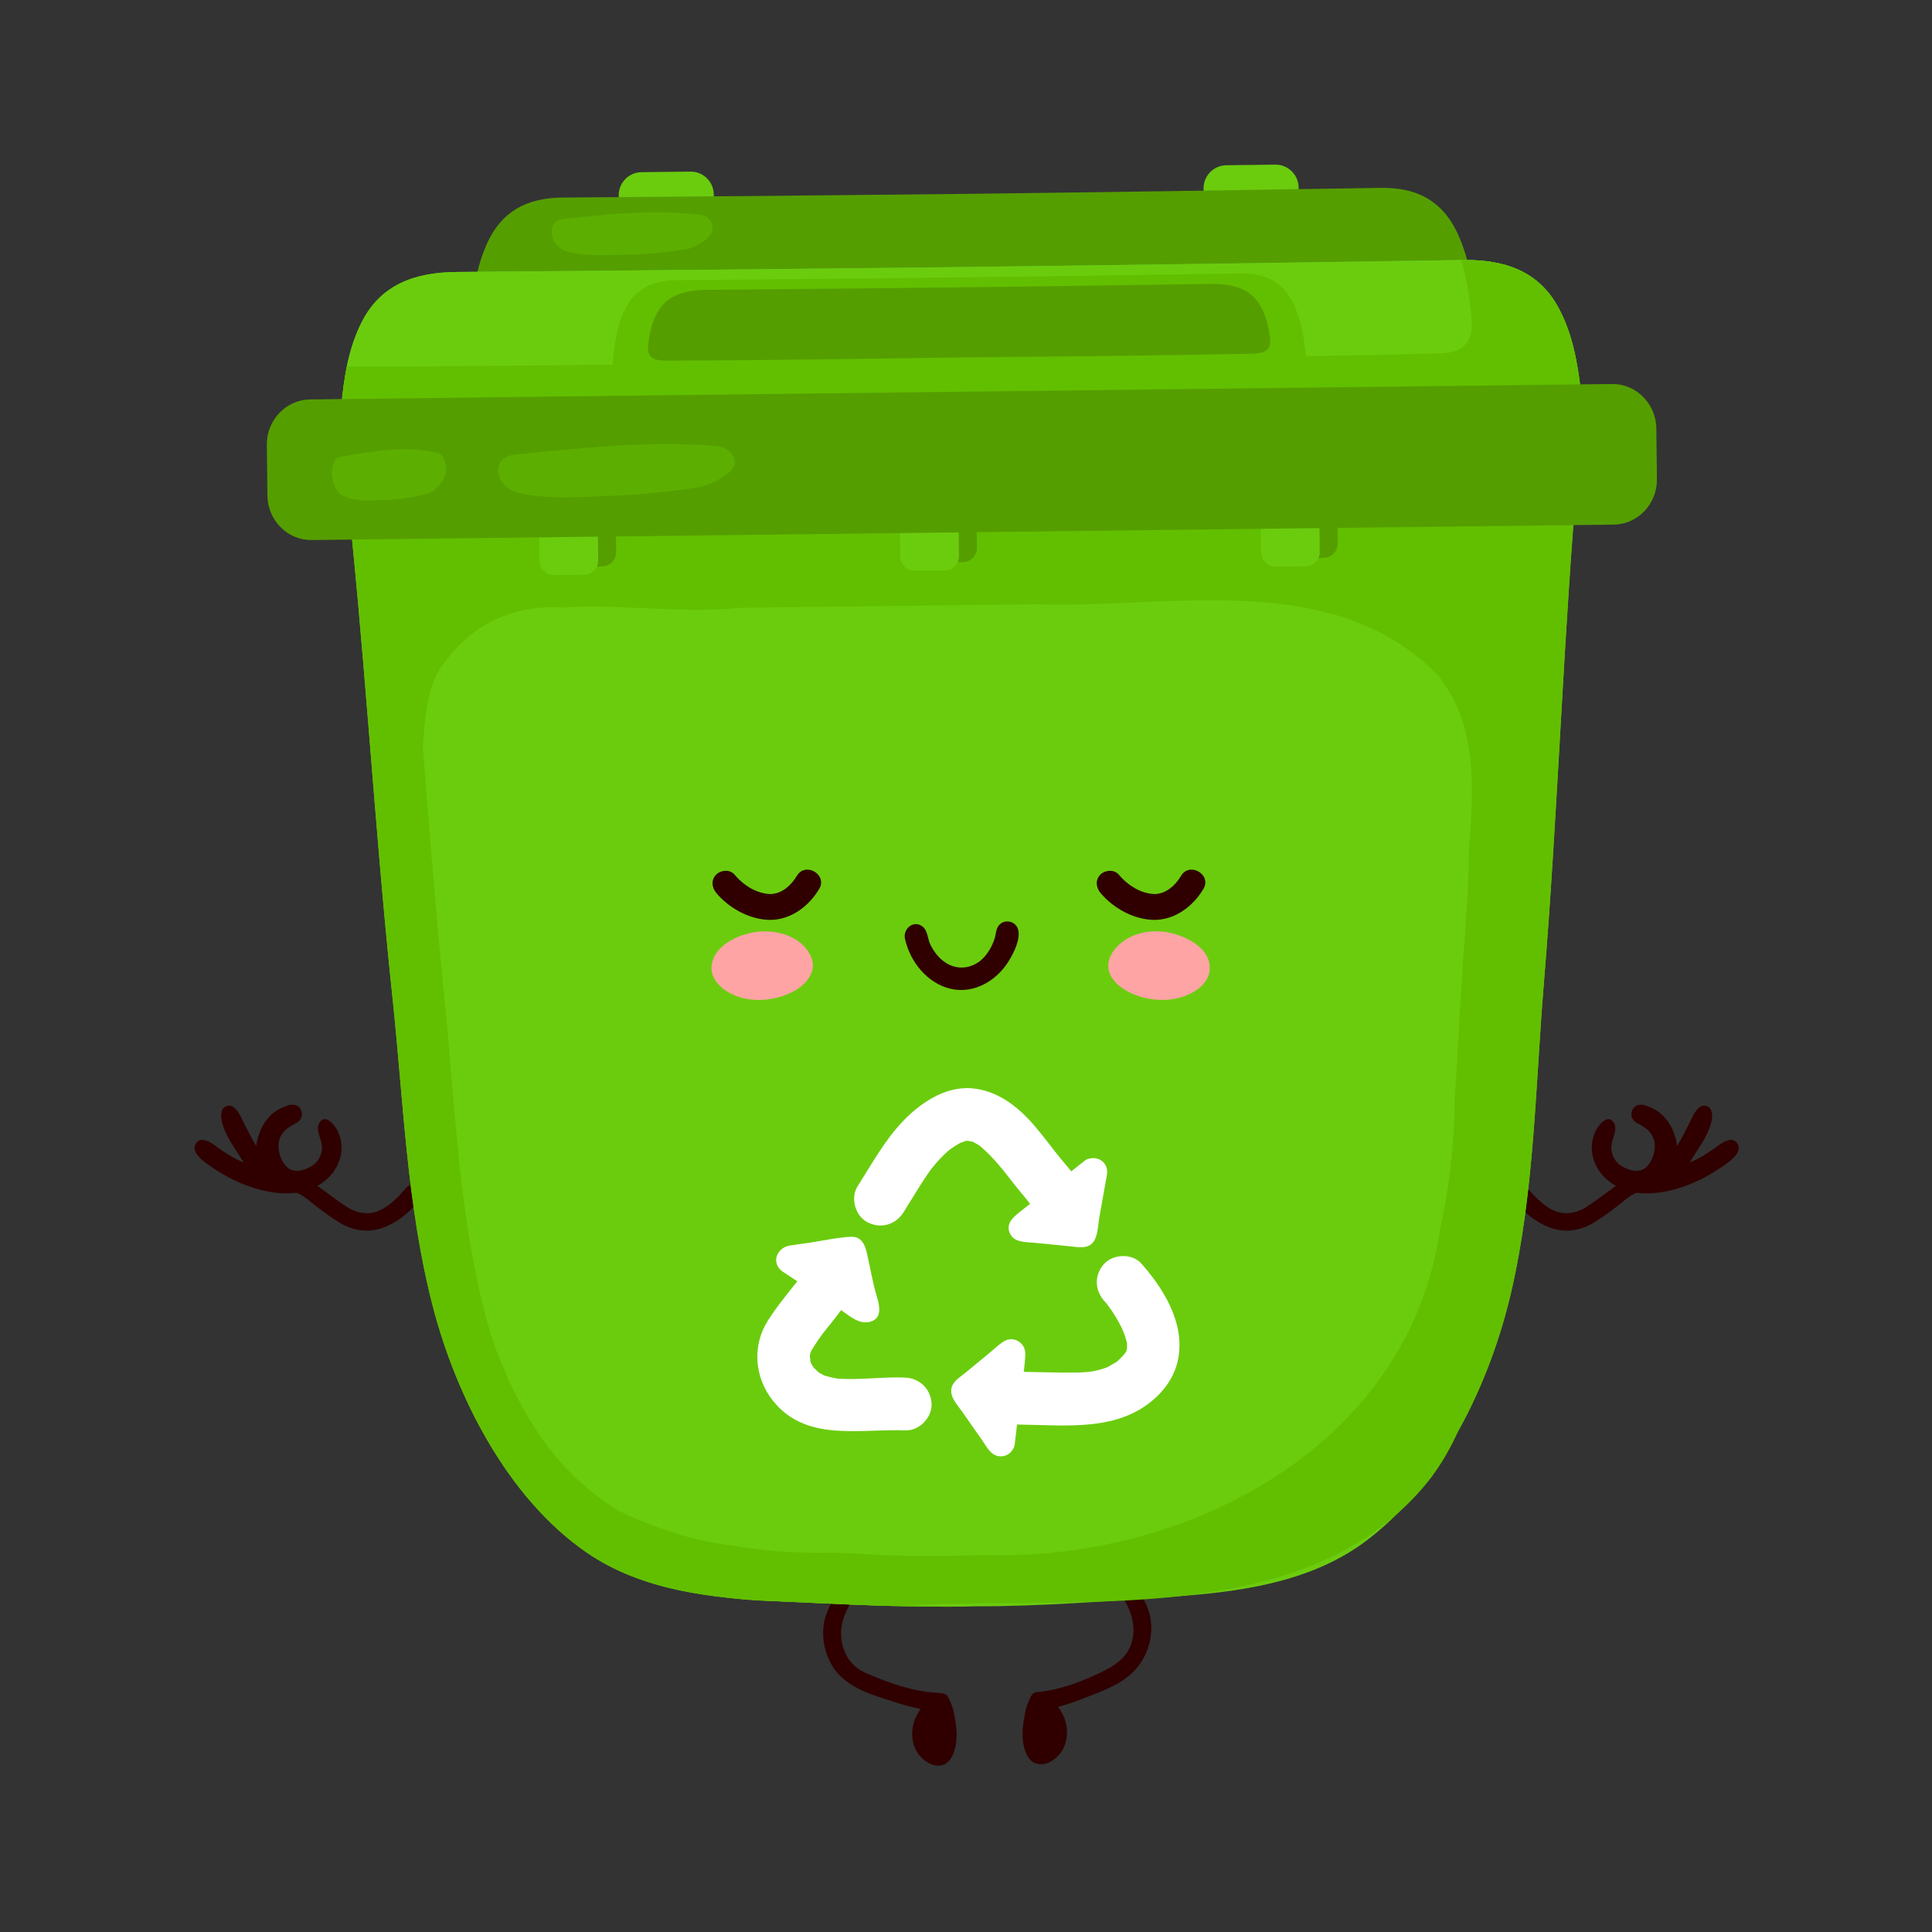 <svg xmlns="http://www.w3.org/2000/svg" xmlns:xlink="http://www.w3.org/1999/xlink" width="500" zoomAndPan="magnify" viewBox="0 0 375 375" height="500" preserveAspectRatio="xMidYMid meet" version="1.0"><rect x="0" y="0" width="375" height="375" fill="#333333" stroke="none"/><defs><clipPath id="c9b482b75d"><path d="M 177 328.664 L 185.727 328.664 L 185.727 342.715 L 177 342.715 Z M 177 328.664 " clip-rule="nonzero"/></clipPath><clipPath id="60f9fb7024"><path d="M 37.5 214 L 67 214 L 67 232 L 37.5 232 Z M 37.5 214 " clip-rule="nonzero"/></clipPath><clipPath id="5f219ddd8f"><path d="M 308.863 214.367 L 337.496 214.367 L 337.496 231.676 L 308.863 231.676 Z M 308.863 214.367 " clip-rule="nonzero"/></clipPath><clipPath id="0154c32c53"><path d="M 233 31.926 L 253 31.926 L 253 56 L 233 56 Z M 233 31.926 " clip-rule="nonzero"/></clipPath></defs><path fill="#300000" d="M 199.738 330.199 C 200.016 329.133 200.68 328.512 201.816 328.387 C 205.547 327.965 209.109 326.703 212.508 325.152 C 215.355 323.852 218.371 322.402 219.508 319.25 C 220.785 315.695 219.449 311.898 217.16 309.09 L 220.945 308.461 C 221.426 309.367 221.918 310.305 222.387 311.254 C 224.168 314.883 223.672 319.328 221.445 322.711 C 218.691 326.891 213.762 328.25 209.359 330.027 C 207.918 330.609 206.398 330.984 204.824 331.48 C 205.055 331.816 205.23 332.059 205.387 332.312 C 206.199 333.582 206.684 334.91 206.422 336.469 C 206.141 338.152 204.723 339.852 203.32 340.039 C 201.848 340.23 200.32 339.148 199.594 337.414 C 198.578 334.984 199.121 332.59 199.738 330.199 " fill-opacity="1" fill-rule="nonzero"/><path fill="#300000" d="M 206.223 339.691 C 207.277 337.875 207.359 335.531 206.629 333.586 C 206.199 332.445 205.555 331.414 204.699 330.547 C 204.523 330.371 204.336 330.195 204.148 330.027 C 204 329.895 203.848 329.754 203.676 329.652 C 203.621 329.629 203.57 329.602 203.52 329.57 L 203.512 329.566 C 203.082 329.137 202.582 328.836 202.031 328.586 C 201.984 328.566 201.938 328.551 201.895 328.535 C 201.594 328.418 201.27 328.402 200.977 328.492 C 200.656 328.574 200.371 328.773 200.207 329.105 C 199.656 330.113 199.207 331.191 198.988 332.32 C 198.773 333.449 198.582 334.586 198.5 335.73 C 198.41 336.918 198.492 338.113 198.809 339.266 C 199.109 340.34 199.641 341.594 200.695 342.129 C 202.766 343.176 205.195 341.461 206.223 339.691 " fill-opacity="1" fill-rule="nonzero"/><path fill="#300000" d="M 184.414 330.262 C 184.07 329.219 183.363 328.641 182.223 328.59 C 177.266 328.363 172.684 326.699 168.184 324.789 C 166.496 324.074 165.109 322.914 164.25 321.223 C 162.297 317.391 163.465 313.41 165.641 310.348 L 161.82 309.973 C 161.406 310.906 160.973 311.875 160.566 312.855 C 159.176 316.234 159.672 320.23 161.535 323.332 C 164.27 327.891 170.117 329.184 174.805 330.727 C 176.277 331.211 177.82 331.484 179.426 331.875 C 179.219 332.227 179.059 332.48 178.918 332.746 C 178.191 334.062 177.797 335.422 178.16 336.961 C 178.551 338.625 180.074 340.227 181.488 340.316 C 182.969 340.414 184.426 339.234 185.035 337.453 C 185.891 334.965 185.191 332.609 184.414 330.262 " fill-opacity="1" fill-rule="nonzero"/><g clip-path="url(#c9b482b75d)"><path fill="#300000" d="M 177.906 339.926 C 176.863 338.102 176.801 335.754 177.547 333.816 C 177.984 332.68 178.641 331.656 179.504 330.797 C 179.68 330.617 179.867 330.449 180.055 330.281 C 180.207 330.148 180.363 330.008 180.531 329.906 C 180.59 329.887 180.641 329.855 180.688 329.828 L 180.695 329.82 C 181.133 329.398 181.633 329.098 182.188 328.855 C 182.23 328.836 182.277 328.82 182.324 328.805 C 182.625 328.691 182.949 328.68 183.242 328.766 C 183.562 328.855 183.844 329.055 184.008 329.387 C 184.547 330.398 184.988 331.484 185.195 332.617 C 185.406 333.746 185.586 334.883 185.66 336.027 C 185.742 337.215 185.648 338.41 185.32 339.559 C 185.016 340.633 184.473 341.883 183.414 342.406 C 181.336 343.438 178.922 341.703 177.906 339.926 " fill-opacity="1" fill-rule="nonzero"/></g><g clip-path="url(#60f9fb7024)"><path fill="#300000" d="M 61.008 230.48 C 62.418 229.816 63.676 228.852 64.625 227.586 C 65.574 226.32 66.191 224.809 66.277 223.223 C 66.363 221.691 65.969 220.047 65.102 218.773 C 64.375 217.699 62.891 216.336 61.965 218.004 C 61.703 218.473 61.676 219.039 61.773 219.562 C 62.027 220.93 62.695 221.992 62.441 223.449 C 62.227 224.691 61.484 225.793 60.375 226.41 C 59.727 226.77 59.098 227.023 58.5 227.152 C 57.902 227.281 57.336 227.289 56.816 227.152 C 55.074 226.699 54.133 224.297 54.062 222.691 C 53.969 220.379 55.305 219.09 57.258 218.133 C 58.352 217.594 58.91 216.664 58.426 215.473 C 58.363 215.309 58.277 215.168 58.18 215.043 C 57.676 214.414 56.754 214.258 55.703 214.617 C 55.086 214.828 54.52 215.082 54.004 215.375 C 51.492 216.812 50.086 219.641 49.727 222.453 C 48.672 220.598 47.691 218.766 46.793 216.836 C 46.32 215.82 45.242 214.148 43.875 214.727 C 42.727 215.207 42.832 216.797 43.078 217.781 C 43.688 220.23 45.168 222.285 46.504 224.375 C 46.637 224.582 46.766 224.789 46.891 224.996 C 47.02 225.203 47.148 225.41 47.273 225.617 C 47.086 225.547 46.898 225.473 46.719 225.395 C 46.539 225.312 46.359 225.227 46.184 225.141 C 44.824 224.484 43.676 223.742 42.445 222.859 C 41.555 222.219 40.512 221.359 39.371 221.258 C 38.305 221.164 37.512 222.312 37.828 223.309 C 38.203 224.488 39.664 225.551 40.629 226.219 C 42.66 227.637 44.832 228.883 47.129 229.809 C 50.043 230.984 53.273 231.777 56.43 231.613 C 58 231.531 59.582 231.156 61.008 230.48 " fill-opacity="1" fill-rule="nonzero"/></g><path fill="#300000" d="M 80.191 229.551 C 79.008 230.082 78.172 231.414 77.254 232.301 C 75.922 233.594 74.352 234.945 72.492 235.348 C 70.656 235.746 68.77 235.23 67.227 234.207 C 65.305 232.934 63.477 231.512 61.461 230.047 C 59.762 230.66 58.008 230.941 56.148 230.977 C 56.691 231.152 57.227 231.344 57.75 231.578 C 59.18 232.223 60.297 233.312 61.52 234.254 C 62.906 235.316 64.332 236.332 65.812 237.258 C 68.145 238.711 70.871 239.277 73.551 238.547 C 76.191 237.824 78.723 236.012 80.535 233.988 C 80.809 233.688 81.066 233.375 81.309 233.047 C 81.703 232.52 82.066 231.938 82.156 231.281 C 82.297 230.27 81.637 229.309 80.555 229.445 C 80.43 229.461 80.309 229.5 80.191 229.551 " fill-opacity="1" fill-rule="nonzero"/><g clip-path="url(#5f219ddd8f)"><path fill="#300000" d="M 314.246 230.48 C 312.836 229.816 311.578 228.852 310.629 227.586 C 309.68 226.32 309.062 224.809 308.977 223.223 C 308.891 221.691 309.285 220.047 310.152 218.773 C 310.879 217.699 312.363 216.336 313.289 218.004 C 313.551 218.473 313.582 219.039 313.48 219.562 C 313.227 220.93 312.559 221.992 312.812 223.449 C 313.027 224.691 313.77 225.793 314.879 226.41 C 315.527 226.77 316.156 227.023 316.754 227.152 C 317.355 227.281 317.922 227.289 318.438 227.152 C 320.18 226.699 321.125 224.297 321.191 222.691 C 321.285 220.379 319.949 219.09 317.996 218.133 C 316.902 217.594 316.344 216.664 316.828 215.473 C 316.891 215.309 316.977 215.168 317.078 215.043 C 317.578 214.414 318.504 214.258 319.551 214.617 C 320.168 214.828 320.734 215.082 321.25 215.375 C 323.762 216.812 325.168 219.641 325.527 222.453 C 326.582 220.598 327.562 218.766 328.461 216.836 C 328.934 215.82 330.012 214.148 331.379 214.727 C 332.527 215.207 332.422 216.797 332.176 217.781 C 331.57 220.23 330.086 222.285 328.75 224.375 C 328.617 224.582 328.492 224.789 328.363 224.996 C 328.234 225.203 328.105 225.41 327.98 225.617 C 328.172 225.547 328.355 225.473 328.535 225.395 C 328.719 225.312 328.895 225.227 329.074 225.141 C 330.43 224.484 331.578 223.742 332.809 222.859 C 333.699 222.219 334.742 221.359 335.883 221.258 C 336.953 221.164 337.742 222.312 337.426 223.309 C 337.051 224.488 335.59 225.551 334.625 226.219 C 332.594 227.637 330.422 228.883 328.125 229.809 C 325.211 230.984 321.98 231.777 318.824 231.613 C 317.254 231.531 315.672 231.156 314.246 230.48 " fill-opacity="1" fill-rule="nonzero"/></g><path fill="#300000" d="M 295.062 229.551 C 296.25 230.082 297.086 231.414 298 232.301 C 299.332 233.594 300.902 234.945 302.766 235.348 C 304.598 235.746 306.484 235.23 308.027 234.207 C 309.949 232.934 311.777 231.512 313.793 230.047 C 315.492 230.66 317.246 230.941 319.109 230.977 C 318.562 231.152 318.027 231.344 317.504 231.578 C 316.074 232.223 314.957 233.312 313.734 234.254 C 312.348 235.316 310.922 236.332 309.441 237.258 C 307.109 238.711 304.383 239.277 301.707 238.547 C 299.066 237.824 296.531 236.012 294.719 233.988 C 294.445 233.688 294.191 233.375 293.945 233.047 C 293.551 232.52 293.188 231.938 293.098 231.281 C 292.957 230.27 293.621 229.309 294.699 229.445 C 294.828 229.461 294.945 229.5 295.062 229.551 " fill-opacity="1" fill-rule="nonzero"/><path fill="#6bcc0e" d="M 134.023 33.305 L 124.508 33.418 C 122.051 33.445 120.062 35.484 120.094 37.941 L 120.27 52.84 C 120.297 55.301 122.332 57.289 124.793 57.258 L 134.305 57.145 C 136.762 57.117 138.75 55.082 138.719 52.621 L 138.543 37.723 C 138.516 35.266 136.48 33.277 134.023 33.305 " fill-opacity="1" fill-rule="nonzero"/><g clip-path="url(#0154c32c53)"><path fill="#6bcc0e" d="M 247.543 31.957 L 238.027 32.074 C 235.57 32.102 233.582 34.137 233.613 36.594 L 233.789 51.496 C 233.816 53.953 235.852 55.941 238.312 55.914 L 247.824 55.801 C 250.281 55.77 252.27 53.734 252.238 51.277 L 252.062 36.375 C 252.035 33.918 250 31.93 247.543 31.957 " fill-opacity="1" fill-rule="nonzero"/></g><path fill="#559e00" d="M 286.668 61.777 C 286.141 56.285 285.305 50.707 283.121 45.754 C 279.957 38.562 274.527 36.355 267.918 36.465 C 241.5 36.898 215.02 37.289 188.559 37.617 C 162.098 37.918 135.617 38.156 109.195 38.348 C 102.582 38.395 97.207 40.73 94.211 47.996 C 92.148 53 91.445 58.594 91.047 64.098 C 90.848 66.824 90.984 69.801 93.453 70.98 C 94.637 71.547 95.949 71.559 97.227 71.562 C 97.449 71.562 97.668 71.562 97.887 71.562 C 128.242 71.629 158.598 71.078 188.949 70.602 C 219.305 70.359 249.664 70.188 280.008 69.402 C 280.227 69.398 280.449 69.391 280.668 69.387 C 281.945 69.355 283.254 69.309 284.426 68.715 C 286.867 67.477 286.93 64.496 286.668 61.777 " fill-opacity="1" fill-rule="nonzero"/><path fill="#6bcc0e" d="M 194.762 86.277 C 194.758 86.016 194.754 85.75 194.754 85.488 C 192.055 85.613 189.355 85.734 186.656 85.859 C 183.953 85.801 181.254 85.742 178.551 85.684 C 178.555 85.945 178.559 86.207 178.559 86.469 C 141.352 88.164 104.145 89.859 66.938 91.555 C 70.793 125.543 72.574 159.719 76.191 193.73 C 78.305 213.625 78.945 233.852 83.945 253.32 C 88.484 271.004 98.508 290.785 113.902 301.363 C 124.715 308.793 138.344 310.238 151.102 310.812 C 163.777 311.387 176.664 312.105 189.332 311.785 C 202.004 311.805 214.867 310.781 227.531 309.91 C 240.27 309.031 253.859 307.262 264.492 299.578 C 279.633 288.641 289.184 268.625 293.305 250.84 C 297.844 231.254 298 211.02 299.645 191.082 C 302.453 156.996 303.426 122.781 306.473 88.715 C 269.238 87.902 232 87.09 194.762 86.277 " fill-opacity="1" fill-rule="nonzero"/><path fill="#62bf00" d="M 191.863 85.797 C 192.828 85.75 193.789 85.707 194.754 85.66 C 194.754 85.602 194.754 85.547 194.754 85.488 C 192.941 85.574 191.129 85.656 189.316 85.738 C 190.164 85.758 191.016 85.777 191.863 85.797 " fill-opacity="1" fill-rule="nonzero"/><path fill="#62bf00" d="M 157.969 310.734 C 145.77 310.152 132.73 308.699 122.387 301.262 C 107.656 290.676 98.059 270.891 93.703 253.207 C 88.914 233.73 88.293 213.508 86.258 193.609 C 82.781 159.598 81.059 125.418 77.355 91.434 C 112.941 89.758 148.531 88.078 184.121 86.402 C 184.117 86.203 184.117 86.004 184.113 85.805 C 182.258 85.762 180.406 85.723 178.551 85.684 C 178.555 85.945 178.559 86.207 178.559 86.469 C 141.352 88.164 104.145 89.859 66.938 91.555 C 70.793 125.543 72.574 159.719 76.191 193.73 C 78.305 213.625 78.945 233.852 83.945 253.32 C 88.484 271.004 98.508 290.785 113.902 301.363 C 124.715 308.793 138.344 310.238 151.102 310.812 C 163.594 311.379 176.285 312.082 188.773 311.797 C 178.527 311.809 168.18 311.219 157.969 310.734 " fill-opacity="1" fill-rule="nonzero"/><path fill="#62bf00" d="M 195.227 311.719 C 194.996 311.723 194.77 311.723 194.539 311.723 C 193.812 311.742 193.082 311.754 192.348 311.766 C 193.305 311.758 194.266 311.742 195.227 311.719 " fill-opacity="1" fill-rule="nonzero"/><path fill="#62bf00" d="M 191.617 311.777 C 191.742 311.773 191.867 311.773 191.992 311.773 C 191.867 311.773 191.742 311.773 191.617 311.777 " fill-opacity="1" fill-rule="nonzero"/><path fill="#62bf00" d="M 70.484 114.516 C 71.414 116.449 72.148 118.438 72.75 120.469 C 73.355 122.5 73.828 124.566 74.23 126.656 C 75.102 135.414 79.824 143.449 79.398 152.531 C 79.148 153.941 76.723 154.105 74.992 154.223 C 77.367 153.367 80.809 152.785 81.312 149.965 C 82.895 142.543 81.613 133.926 86.75 128.004 C 87.555 126.906 88.449 125.879 89.422 124.93 C 94.285 120.191 101.059 117.387 109.262 117.934 C 111.133 117.801 113.016 117.75 114.91 117.75 C 118.289 117.75 121.695 117.906 125.113 118.066 C 131.285 118.348 137.5 118.633 143.676 117.984 C 145.465 117.957 147.301 117.934 149.152 117.91 C 163.969 117.734 179.684 117.551 195.207 117.367 C 197.184 117.344 199.16 117.32 201.129 117.297 C 207.262 117.508 213.695 117.227 220.219 116.941 C 241.316 116.031 263.316 115.117 278.938 130.91 C 280.508 132.797 281.738 134.82 282.688 136.941 C 286.5 145.426 285.902 155.496 285.09 164.859 C 285.051 167.457 285.008 170.059 284.961 172.664 C 285.512 170.82 286.008 168.977 286.48 167.137 C 287.152 163.676 288.031 160.449 288.914 157.219 C 293.117 143.609 298.477 130.676 300.914 116.938 C 301.211 115.516 301.5 114.102 301.805 112.691 C 302.41 109.867 303.07 107.059 303.816 104.27 C 304.293 101.945 304.699 99.715 305.07 97.477 C 305.43 95.277 305.754 93.066 306.031 90.844 C 303.742 90.746 301.445 90.629 299.148 90.492 C 283.051 89.578 266.918 87.773 250.609 87.516 C 245.957 87.402 241.309 87.297 236.656 87.191 C 222.691 86.887 208.727 86.582 194.762 86.277 C 194.758 86.016 194.754 85.75 194.754 85.488 C 192.055 85.613 189.355 85.734 186.656 85.859 C 183.953 85.801 181.254 85.742 178.551 85.684 C 178.555 85.945 178.559 86.207 178.559 86.469 C 152.98 87.633 127.398 88.801 101.82 89.965 C 99.492 90.07 97.168 90.18 94.844 90.285 C 90.141 90.516 85.637 90.824 80.891 90.918 C 78.562 91.027 76.238 91.133 73.914 91.238 C 71.695 91.074 69.176 91.562 66.875 91.59 C 67.312 94.301 67.57 97.016 67.891 99.762 C 68.145 101.625 68.332 103.426 68.617 105.211 C 68.898 106.996 69.277 108.77 69.918 110.586 C 70.148 111.73 70.336 113.016 70.484 114.516 " fill-opacity="1" fill-rule="nonzero"/><path fill="#62bf00" d="M 194.762 86.277 C 194.758 86.016 194.754 85.75 194.754 85.488 C 194.375 85.508 194 85.523 193.621 85.543 C 193.625 85.781 193.625 86.02 193.629 86.258 C 225.66 87.078 257.695 87.898 289.727 88.719 C 287.141 121.312 286.344 154.047 283.969 186.66 C 283.484 193.285 283.156 199.941 282.77 206.598 C 282.641 208.816 282.504 211.031 282.348 213.23 C 282.305 218.816 281.895 224.477 281.074 230.086 C 280.664 232.887 280.148 235.68 279.527 238.441 C 273.602 280.594 230.445 303.172 190.871 301.801 C 186.684 301.973 182.52 302.039 178.418 302 C 174.324 301.961 170.293 301.812 166.363 301.574 C 164.84 301.504 163.316 301.426 161.789 301.348 C 157.461 301.469 153.09 301.324 148.758 300.883 C 146.59 300.664 144.43 300.367 142.289 299.996 C 138.355 299.535 134.547 298.707 130.883 297.547 C 129.047 296.965 127.254 296.301 125.496 295.562 C 123.492 294.855 121.613 294.023 119.852 293.074 C 101.445 281.949 93.996 259.477 90.18 239.191 C 90.438 258.324 92.547 279.074 105.602 293.738 C 106.898 295.227 108.293 296.652 109.809 298 C 110.98 298.926 112.184 299.801 113.43 300.621 C 117.156 303.09 121.219 305.086 125.605 306.48 C 127.633 307.207 129.695 307.828 131.785 308.363 C 138.062 309.953 144.613 310.707 151.102 310.812 C 153.211 310.91 155.332 311.008 157.453 311.105 C 160.109 311.23 162.766 311.352 165.43 311.457 C 168.09 311.562 170.754 311.66 173.414 311.73 C 177.137 311.504 180.902 311.379 184.699 311.305 C 188.492 311.234 192.32 311.211 196.156 311.188 C 224.332 310.828 258.801 311.336 277.824 286.746 C 279.82 284.043 281.57 281.062 283.031 277.777 C 284.23 275.629 285.344 273.426 286.371 271.191 C 287.91 267.84 289.258 264.422 290.414 261.004 C 291.57 257.586 292.531 254.172 293.305 250.84 C 293.871 248.391 294.371 245.934 294.812 243.465 C 297.906 226.199 298.207 208.527 299.645 191.082 C 302.453 156.996 303.426 122.781 306.473 88.715 C 269.238 87.902 232 87.09 194.762 86.277 " fill-opacity="1" fill-rule="nonzero"/><path fill="#4ac123" d="M 120.637 88.449 L 120.637 88.676 C 140.23 87.711 159.824 86.742 179.418 85.777 C 179.414 85.527 179.41 85.281 179.41 85.035 C 179.02 85.027 178.625 85.016 178.234 85.008 C 178.238 85.281 178.238 85.551 178.242 85.824 C 159.039 86.699 139.836 87.574 120.637 88.449 " fill-opacity="1" fill-rule="nonzero"/><path fill="#53cc32" d="M 306.836 75.852 C 306.199 70.336 305.188 64.734 302.516 59.766 C 298.641 52.551 291.973 50.348 283.844 50.473 C 251.355 50.98 218.793 51.441 186.25 51.84 C 153.711 52.215 121.145 52.523 88.656 52.789 C 80.523 52.852 73.91 55.215 70.207 62.52 C 67.656 67.551 66.773 73.176 66.27 78.703 C 66.02 81.441 66.176 84.434 69.211 85.609 C 70.668 86.18 72.281 86.184 73.852 86.184 C 74.121 86.184 74.391 86.184 74.664 86.184 C 111.992 86.172 149.316 85.535 186.645 84.977 C 223.973 84.652 261.305 84.398 298.625 83.531 C 298.895 83.523 299.164 83.516 299.434 83.512 C 301.004 83.473 302.617 83.426 304.062 82.828 C 307.066 81.578 307.152 78.582 306.836 75.852 " fill-opacity="1" fill-rule="nonzero"/><path fill="#6bcc0e" d="M 306.836 75.852 C 306.199 70.336 305.188 64.734 302.516 59.766 C 298.641 52.551 291.973 50.348 283.844 50.473 C 251.355 50.98 218.793 51.441 186.25 51.84 C 153.711 52.215 121.145 52.523 88.656 52.789 C 80.523 52.852 73.91 55.215 70.207 62.52 C 67.656 67.551 66.773 73.176 66.27 78.703 C 66.02 81.441 66.176 84.434 69.211 85.609 C 70.668 86.18 72.281 86.184 73.852 86.184 C 74.121 86.184 74.391 86.184 74.664 86.184 C 111.992 86.172 149.316 85.535 186.645 84.977 C 223.973 84.652 261.305 84.398 298.625 83.531 C 298.895 83.523 299.164 83.516 299.434 83.512 C 301.004 83.473 302.617 83.426 304.062 82.828 C 307.066 81.578 307.152 78.582 306.836 75.852 " fill-opacity="1" fill-rule="nonzero"/><path fill="#62bf00" d="M 306.836 75.852 C 306.199 70.336 305.188 64.734 302.516 59.766 C 298.641 52.551 291.973 50.348 283.844 50.473 C 283.777 50.473 283.715 50.477 283.648 50.477 C 284.637 53.883 285.172 57.438 285.555 60.961 C 285.855 63.691 285.777 66.688 282.941 67.934 C 281.582 68.535 280.059 68.578 278.582 68.617 C 278.324 68.621 278.07 68.629 277.816 68.633 C 242.613 69.477 207.402 69.703 172.191 70.004 C 137.234 70.535 102.281 71.137 67.32 71.137 C 66.812 73.637 66.5 76.18 66.27 78.703 C 66.02 81.441 66.176 84.434 69.211 85.609 C 70.668 86.18 72.281 86.184 73.852 86.184 C 74.121 86.184 74.391 86.184 74.664 86.184 C 111.992 86.172 149.316 85.535 186.645 84.977 C 223.973 84.652 261.305 84.398 298.625 83.531 C 298.895 83.523 299.164 83.516 299.434 83.512 C 301.004 83.473 302.617 83.426 304.062 82.828 C 307.066 81.578 307.152 78.582 306.836 75.852 " fill-opacity="1" fill-rule="nonzero"/><path fill="#ffffff" d="M 218.758 261.684 C 218.77 261.527 218.781 261.523 218.758 261.684 Z M 228.652 258.148 C 227.75 253.391 224.695 248.809 221.535 245.25 C 219.754 243.238 216.055 243.375 214.297 245.336 C 212.336 247.523 212.48 250.434 214.383 252.578 C 214.395 252.59 214.961 253.266 214.992 253.281 C 215.258 253.633 215.512 253.992 215.758 254.352 C 216.27 255.105 216.742 255.879 217.176 256.676 C 217.438 257.164 217.684 257.656 217.918 258.156 C 217.984 258.301 218.504 259.754 218.125 258.586 C 218.34 259.254 218.559 259.902 218.73 260.586 C 218.738 260.617 218.746 260.645 218.754 260.672 C 218.754 260.723 218.75 260.777 218.754 260.848 C 218.754 261.148 218.75 261.445 218.746 261.746 C 218.734 261.824 218.715 261.918 218.688 262.047 C 218.668 262.121 218.652 262.188 218.637 262.242 C 218.418 262.598 218.199 262.859 218.535 262.504 C 218.531 262.496 218.555 262.426 218.625 262.285 C 218.586 262.406 218.559 262.477 218.543 262.496 C 218.574 262.461 218.609 262.426 218.652 262.379 C 218.613 262.422 218.578 262.461 218.539 262.5 L 218.535 262.508 C 218.289 262.773 218.043 263.043 217.797 263.309 C 217.547 263.574 217.301 263.836 217.035 264.082 C 216.961 264.152 216.883 264.215 216.809 264.281 C 216.785 264.297 216.758 264.316 216.73 264.34 C 216.121 264.66 215.559 265.047 214.949 265.367 C 214.852 265.406 214.688 265.469 214.516 265.527 C 214.105 265.672 213.695 265.797 213.273 265.906 C 212.926 266 212.574 266.086 212.219 266.156 C 212.008 266.203 210.656 266.324 211.855 266.238 C 211.055 266.293 210.266 266.383 209.465 266.398 C 205.879 266.465 202.297 266.332 198.711 266.277 C 198.852 265.148 198.965 264.02 199.012 262.895 C 199.109 260.625 196.68 259.129 194.734 260.422 C 193.738 261.086 192.84 261.969 191.918 262.727 C 190.418 263.961 188.922 265.191 187.422 266.422 C 186.504 267.176 185.195 267.941 184.773 269.113 C 184.102 270.98 185.848 272.695 186.82 274.098 C 188.082 275.926 189.367 277.738 190.645 279.559 C 191.461 280.723 192.238 282.398 193.805 282.641 C 195.312 282.875 196.582 281.926 196.938 280.477 C 196.973 280.344 196.984 280.215 196.984 280.094 L 196.984 280.09 C 197.129 278.887 197.27 277.688 197.41 276.488 C 197.52 276.496 197.625 276.508 197.734 276.508 C 206.855 276.598 217.074 278.004 224.363 271.238 C 228.156 267.715 229.613 263.223 228.652 258.148 " fill-opacity="1" fill-rule="nonzero"/><path fill="#ffffff" d="M 218.543 262.496 L 218.535 262.504 L 218.535 262.508 L 218.539 262.5 L 218.543 262.496 " fill-opacity="1" fill-rule="nonzero"/><path fill="#ffffff" d="M 175.633 267.387 C 171.664 267.227 167.73 267.793 163.766 267.648 C 163.359 267.633 162.957 267.602 162.555 267.578 C 162.504 267.574 162.465 267.574 162.426 267.57 C 162.398 267.566 162.371 267.562 162.336 267.555 C 161.57 267.414 160.832 267.211 160.078 267.012 C 160.035 267 160.004 266.992 159.969 266.984 C 159.945 266.969 159.922 266.957 159.891 266.938 C 159.617 266.777 159.332 266.629 159.055 266.477 C 158.973 266.426 158.891 266.371 158.809 266.316 C 158.547 266.043 158.254 265.746 157.969 265.504 C 157.945 265.484 157.93 265.469 157.914 265.457 C 157.895 265.426 157.875 265.398 157.852 265.355 C 157.719 265.133 157.387 264.488 157.43 264.676 C 157.324 264.34 157.246 264.004 157.152 263.664 C 157.426 264.68 157.195 263.5 157.188 263.215 L 157.184 263.188 C 157.203 263.172 157.227 263.059 157.266 262.762 C 157.305 262.621 157.344 262.484 157.383 262.352 C 157.402 262.309 157.422 262.266 157.445 262.219 C 157.926 261.422 158.438 260.641 158.961 259.867 C 159.156 259.578 159.359 259.297 159.57 259.016 C 159.688 258.867 160.066 258.379 160.137 258.293 C 160.758 257.512 161.387 256.746 161.996 255.961 C 162.426 255.41 162.848 254.859 163.262 254.297 C 164.977 255.492 166.863 257.207 169.051 256.508 C 171.258 255.801 170.719 253.395 170.211 251.723 C 169.379 248.973 168.906 246.07 168.273 243.266 C 167.891 241.574 167.195 239.945 165.125 240.059 C 162.363 240.203 159.539 240.863 156.805 241.258 C 155.613 241.43 154.418 241.574 153.234 241.773 C 150.895 242.168 149.656 244.91 151.656 246.617 C 151.703 246.656 151.754 246.695 151.801 246.73 C 151.848 246.77 151.898 246.805 151.953 246.844 C 152.887 247.457 153.824 248.074 154.758 248.691 C 154.68 248.793 154.598 248.895 154.516 249 C 154.16 249.457 153.797 249.906 153.434 250.359 C 151.895 252.277 150.383 254.227 149.059 256.301 C 145.938 261.199 146.445 267.355 149.996 271.844 C 156.426 279.969 166.836 277.273 175.754 277.633 C 178.438 277.738 180.965 275.113 180.816 272.449 C 180.652 269.555 178.504 267.504 175.633 267.387 " fill-opacity="1" fill-rule="nonzero"/><path fill="#ffffff" d="M 184.48 223.043 C 184.855 222.797 185.215 222.535 185.594 222.301 C 185.668 222.258 186.129 221.996 186.434 221.82 C 186.637 221.766 187.289 221.512 187.387 221.477 C 187.426 221.461 187.457 221.449 187.484 221.438 C 187.52 221.441 187.555 221.441 187.594 221.441 C 187.699 221.438 187.809 221.438 187.914 221.438 C 188.16 221.5 188.57 221.551 188.691 221.586 C 188.758 221.609 188.82 221.633 188.887 221.652 C 188.922 221.672 188.957 221.688 189.004 221.711 C 189.293 221.891 189.605 222.035 189.895 222.219 C 190.039 222.309 190.176 222.406 190.316 222.504 C 191.629 223.656 192.828 224.879 193.953 226.219 C 194.203 226.512 194.445 226.809 194.688 227.109 C 194.797 227.242 194.906 227.383 195.016 227.516 C 195.031 227.535 195.043 227.551 195.059 227.57 C 195.777 228.496 196.504 229.418 197.234 230.336 C 198.301 231.672 199.137 232.59 199.934 233.668 C 199.227 234.23 198.516 234.789 197.805 235.348 C 196.461 236.41 195.07 237.777 196.152 239.641 C 197.051 241.188 199.102 241.059 200.66 241.211 C 202.965 241.441 205.266 241.664 207.566 241.895 C 209.285 242.062 211.422 242.594 212.449 240.711 C 213.129 239.457 213.141 237.617 213.387 236.25 C 213.816 233.844 214.246 231.438 214.676 229.031 C 214.812 228.285 215.016 227.508 214.812 226.754 C 214.383 225.145 212.766 224.488 211.324 224.922 C 211.105 224.941 210.871 225.035 210.637 225.219 C 210.504 225.297 210.391 225.391 210.297 225.488 C 209.508 226.113 208.715 226.734 207.926 227.359 C 206.766 225.898 205.504 224.512 204.391 223.004 C 205.246 224.16 204.242 222.809 204.07 222.594 C 203.566 221.953 203.062 221.312 202.559 220.676 C 201.922 219.875 201.281 219.078 200.613 218.305 C 197.469 214.684 193.559 211.672 188.645 211.242 C 183.348 210.781 178.355 214.266 174.93 217.98 C 171.535 221.656 169.121 226.066 166.457 230.258 C 165.016 232.523 166 236.023 168.375 237.242 C 170.945 238.566 173.82 237.742 175.359 235.324 C 176.465 233.586 177.516 231.816 178.613 230.078 C 179.164 229.207 179.73 228.348 180.32 227.508 C 180.453 227.32 180.586 227.137 180.719 226.953 C 180.754 226.91 180.793 226.855 180.84 226.797 C 181.121 226.461 181.391 226.117 181.676 225.789 C 182.34 225.02 183.047 224.285 183.801 223.605 C 183.957 223.465 184.121 223.328 184.285 223.191 C 184.34 223.148 184.398 223.102 184.48 223.043 " fill-opacity="1" fill-rule="nonzero"/><path fill="#559e00" d="M 116.699 95.23 L 110.828 95.301 C 109.312 95.316 108.086 96.574 108.105 98.09 L 108.215 107.281 C 108.234 108.797 109.488 110.023 111.004 110.008 L 116.871 109.938 C 118.387 109.918 119.613 108.664 119.598 107.145 L 119.488 97.957 C 119.469 96.438 118.215 95.211 116.699 95.23 " fill-opacity="1" fill-rule="nonzero"/><path fill="#559e00" d="M 186.723 94.398 L 180.855 94.469 C 179.34 94.488 178.113 95.742 178.133 97.262 L 178.238 106.453 C 178.258 107.969 179.512 109.195 181.031 109.176 L 186.898 109.105 C 188.414 109.09 189.641 107.832 189.621 106.316 L 189.512 97.125 C 189.496 95.609 188.238 94.383 186.723 94.398 " fill-opacity="1" fill-rule="nonzero"/><path fill="#559e00" d="M 256.75 93.57 L 250.883 93.641 C 249.363 93.656 248.141 94.914 248.156 96.43 L 248.266 105.621 C 248.285 107.137 249.539 108.363 251.055 108.348 L 256.922 108.277 C 258.441 108.258 259.664 107.004 259.648 105.484 L 259.539 96.297 C 259.52 94.777 258.266 93.551 256.75 93.57 " fill-opacity="1" fill-rule="nonzero"/><path fill="#6bcc0e" d="M 113.215 96.848 L 107.348 96.918 C 105.832 96.934 104.605 98.191 104.621 99.707 L 104.73 108.898 C 104.75 110.414 106.004 111.641 107.52 111.621 L 113.391 111.551 C 114.906 111.535 116.133 110.281 116.113 108.762 L 116.004 99.57 C 115.988 98.055 114.73 96.828 113.215 96.848 " fill-opacity="1" fill-rule="nonzero"/><path fill="#6bcc0e" d="M 183.242 96.016 L 177.371 96.086 C 175.855 96.105 174.629 97.359 174.648 98.875 L 174.758 108.066 C 174.773 109.582 176.031 110.809 177.547 110.793 L 183.414 110.723 C 184.934 110.703 186.156 109.449 186.141 107.934 L 186.031 98.742 C 186.012 97.223 184.758 96 183.242 96.016 " fill-opacity="1" fill-rule="nonzero"/><path fill="#6bcc0e" d="M 253.266 95.188 L 247.398 95.254 C 245.883 95.273 244.656 96.527 244.676 98.047 L 244.785 107.238 C 244.801 108.754 246.055 109.98 247.574 109.961 L 253.441 109.891 C 254.957 109.875 256.184 108.617 256.164 107.102 L 256.055 97.91 C 256.039 96.395 254.781 95.168 253.266 95.188 " fill-opacity="1" fill-rule="nonzero"/><path fill="#559e00" d="M 312.906 74.535 L 60.172 77.531 C 55.508 77.586 51.734 81.559 51.793 86.355 L 51.906 96.203 C 51.965 101 55.828 104.883 60.496 104.824 L 313.23 101.828 C 317.895 101.773 321.664 97.805 321.609 93.004 L 321.492 83.156 C 321.438 78.359 317.57 74.48 312.906 74.535 " fill-opacity="1" fill-rule="nonzero"/><path fill="#5caf00" d="M 71.461 97.141 C 69.719 97.141 67.957 96.957 66.324 96.082 C 66.109 95.965 65.855 95.734 65.605 95.406 C 63.957 93.262 64.082 89.023 65.98 88.695 C 69.098 88.156 72.215 87.602 75.34 87.344 C 76.48 87.246 77.617 87.191 78.758 87.191 C 79.18 87.191 79.605 87.199 80.031 87.215 C 81.594 87.289 83.152 87.488 84.715 87.836 C 85.133 87.926 85.57 88.062 85.926 88.648 C 88.207 92.414 84.09 95.535 83.059 95.801 C 80.23 96.52 77.402 96.98 74.562 97.047 C 73.562 97.074 72.516 97.141 71.461 97.141 " fill-opacity="1" fill-rule="nonzero"/><path fill="#5caf00" d="M 109.5 96.523 C 106.434 96.523 103.371 96.332 100.504 95.633 C 100.055 95.523 99.535 95.301 99.016 94.98 C 95.605 92.875 95.949 88.633 99.867 88.258 C 109.625 87.309 119.402 86.199 129.234 86.199 C 132.379 86.199 135.527 86.312 138.684 86.578 C 139.559 86.652 140.473 86.77 141.215 87.344 C 145.973 91.012 137.445 94.301 135.324 94.629 C 129.48 95.504 123.598 96.074 117.691 96.273 C 115.062 96.363 112.281 96.523 109.5 96.523 " fill-opacity="1" fill-rule="nonzero"/><path fill="#5caf00" d="M 116.77 49.527 C 114.355 49.527 111.918 49.371 109.664 48.664 C 109.359 48.566 109.008 48.375 108.66 48.105 C 106.355 46.32 106.59 42.789 109.266 42.512 C 115.328 41.875 121.395 41.211 127.469 41.211 C 130.195 41.211 132.922 41.344 135.652 41.676 C 136.246 41.746 136.863 41.852 137.363 42.336 C 140.578 45.441 134.77 48.102 133.32 48.34 C 129.332 48.992 125.324 49.371 121.312 49.438 C 119.848 49.465 118.312 49.527 116.77 49.527 " fill-opacity="1" fill-rule="nonzero"/><path fill="#62bf00" d="M 253.465 68.879 C 253.105 65.445 252.535 61.961 251.039 58.863 C 248.863 54.371 245.133 52.996 240.59 53.07 C 222.418 53.359 204.207 53.625 186.012 53.848 C 167.812 54.055 149.602 54.223 131.43 54.363 C 126.883 54.398 123.188 55.863 121.121 60.406 C 119.699 63.535 119.211 67.031 118.934 70.473 C 118.793 72.176 118.883 74.039 120.582 74.773 C 121.398 75.129 122.301 75.133 123.176 75.137 C 123.328 75.137 123.48 75.137 123.633 75.137 C 144.508 75.152 165.383 74.789 186.254 74.465 C 207.133 74.293 228.008 74.164 248.879 73.652 C 249.031 73.648 249.18 73.645 249.332 73.641 C 250.211 73.617 251.113 73.59 251.918 73.219 C 253.598 72.441 253.645 70.578 253.465 68.879 " fill-opacity="1" fill-rule="nonzero"/><path fill="#559e00" d="M 246.5 65.5 C 246.188 63.238 245.684 60.941 244.352 58.902 C 242.414 55.941 239.07 55.047 234.992 55.105 C 218.695 55.352 202.359 55.574 186.035 55.773 C 169.711 55.961 153.375 56.125 137.074 56.266 C 132.996 56.305 129.676 57.281 127.809 60.281 C 126.523 62.352 126.078 64.66 125.816 66.934 C 125.688 68.059 125.766 69.285 127.285 69.766 C 128.016 69.996 128.824 70 129.609 69.996 C 129.746 69.996 129.883 69.996 130.02 69.996 C 148.746 69.949 167.469 69.648 186.195 69.375 C 204.922 69.203 223.648 69.059 242.371 68.664 C 242.508 68.66 242.645 68.656 242.777 68.652 C 243.566 68.637 244.375 68.617 245.098 68.367 C 246.609 67.852 246.652 66.625 246.5 65.5 " fill-opacity="1" fill-rule="nonzero"/><path fill="#ffa4a4" d="M 157.312 185.453 C 155.469 181.688 150.75 180.402 146.906 180.867 C 146.883 180.871 146.863 180.879 146.844 180.883 C 146.824 180.883 146.805 180.883 146.785 180.883 C 143.512 181.359 139.211 183.18 138.254 186.711 C 137.273 190.328 140.988 192.906 144.035 193.688 C 147.215 194.504 150.695 194.043 153.641 192.621 C 156.34 191.316 158.848 188.586 157.312 185.453 " fill-opacity="1" fill-rule="nonzero"/><path fill="#ffa4a4" d="M 226.125 180.883 C 226.105 180.883 226.086 180.883 226.066 180.883 C 226.043 180.879 226.023 180.871 226.004 180.867 C 222.398 180.43 218.523 181.445 216.234 184.441 C 215.312 185.648 214.816 187.184 215.301 188.676 C 215.77 190.121 216.922 191.227 218.176 192.02 C 220.914 193.746 224.402 194.402 227.586 193.941 C 230.598 193.504 234.711 191.547 234.812 188.016 C 234.938 183.734 229.637 181.395 226.125 180.883 " fill-opacity="1" fill-rule="nonzero"/><path fill="#300000" d="M 197.582 180.32 C 197.066 178.703 194.863 178.324 193.816 179.684 C 193.305 180.352 193.305 181.438 193.039 182.223 C 192.598 183.547 191.914 184.824 190.957 185.852 C 188.945 188.004 185.867 188.469 183.402 186.762 C 182.145 185.895 181.195 184.621 180.543 183.25 C 180.074 182.258 180.062 180.77 179.242 179.996 C 177.602 178.445 175.391 180 175.617 182.02 L 175.621 182.039 C 175.625 182.062 175.625 182.086 175.629 182.109 C 176.574 186.598 179.977 190.918 184.602 191.941 C 189.16 192.957 193.535 190.285 195.848 186.457 C 196.789 184.906 198.18 182.18 197.582 180.32 " fill-opacity="1" fill-rule="nonzero"/><path fill="#300000" d="M 139.016 173.305 C 141.484 176.277 145.559 178.535 149.488 178.547 C 153.523 178.559 157.02 175.887 159.008 172.535 C 160.66 169.746 156.32 167.219 154.672 170 C 153.531 171.918 151.5 173.742 149.113 173.512 C 146.531 173.262 144.188 171.699 142.566 169.754 C 141.699 168.711 139.914 168.855 139.016 169.754 C 137.984 170.785 138.148 172.258 139.016 173.305 " fill-opacity="1" fill-rule="nonzero"/><path fill="#300000" d="M 213.594 173.305 C 216.062 176.277 220.133 178.535 224.066 178.547 C 228.098 178.559 231.594 175.887 233.586 172.535 C 235.238 169.746 230.898 167.219 229.246 170 C 228.109 171.918 226.078 173.742 223.688 173.512 C 221.105 173.262 218.762 171.699 217.145 169.754 C 216.277 168.711 214.488 168.855 213.594 169.754 C 212.559 170.785 212.723 172.258 213.594 173.305 " fill-opacity="1" fill-rule="nonzero"/></svg>